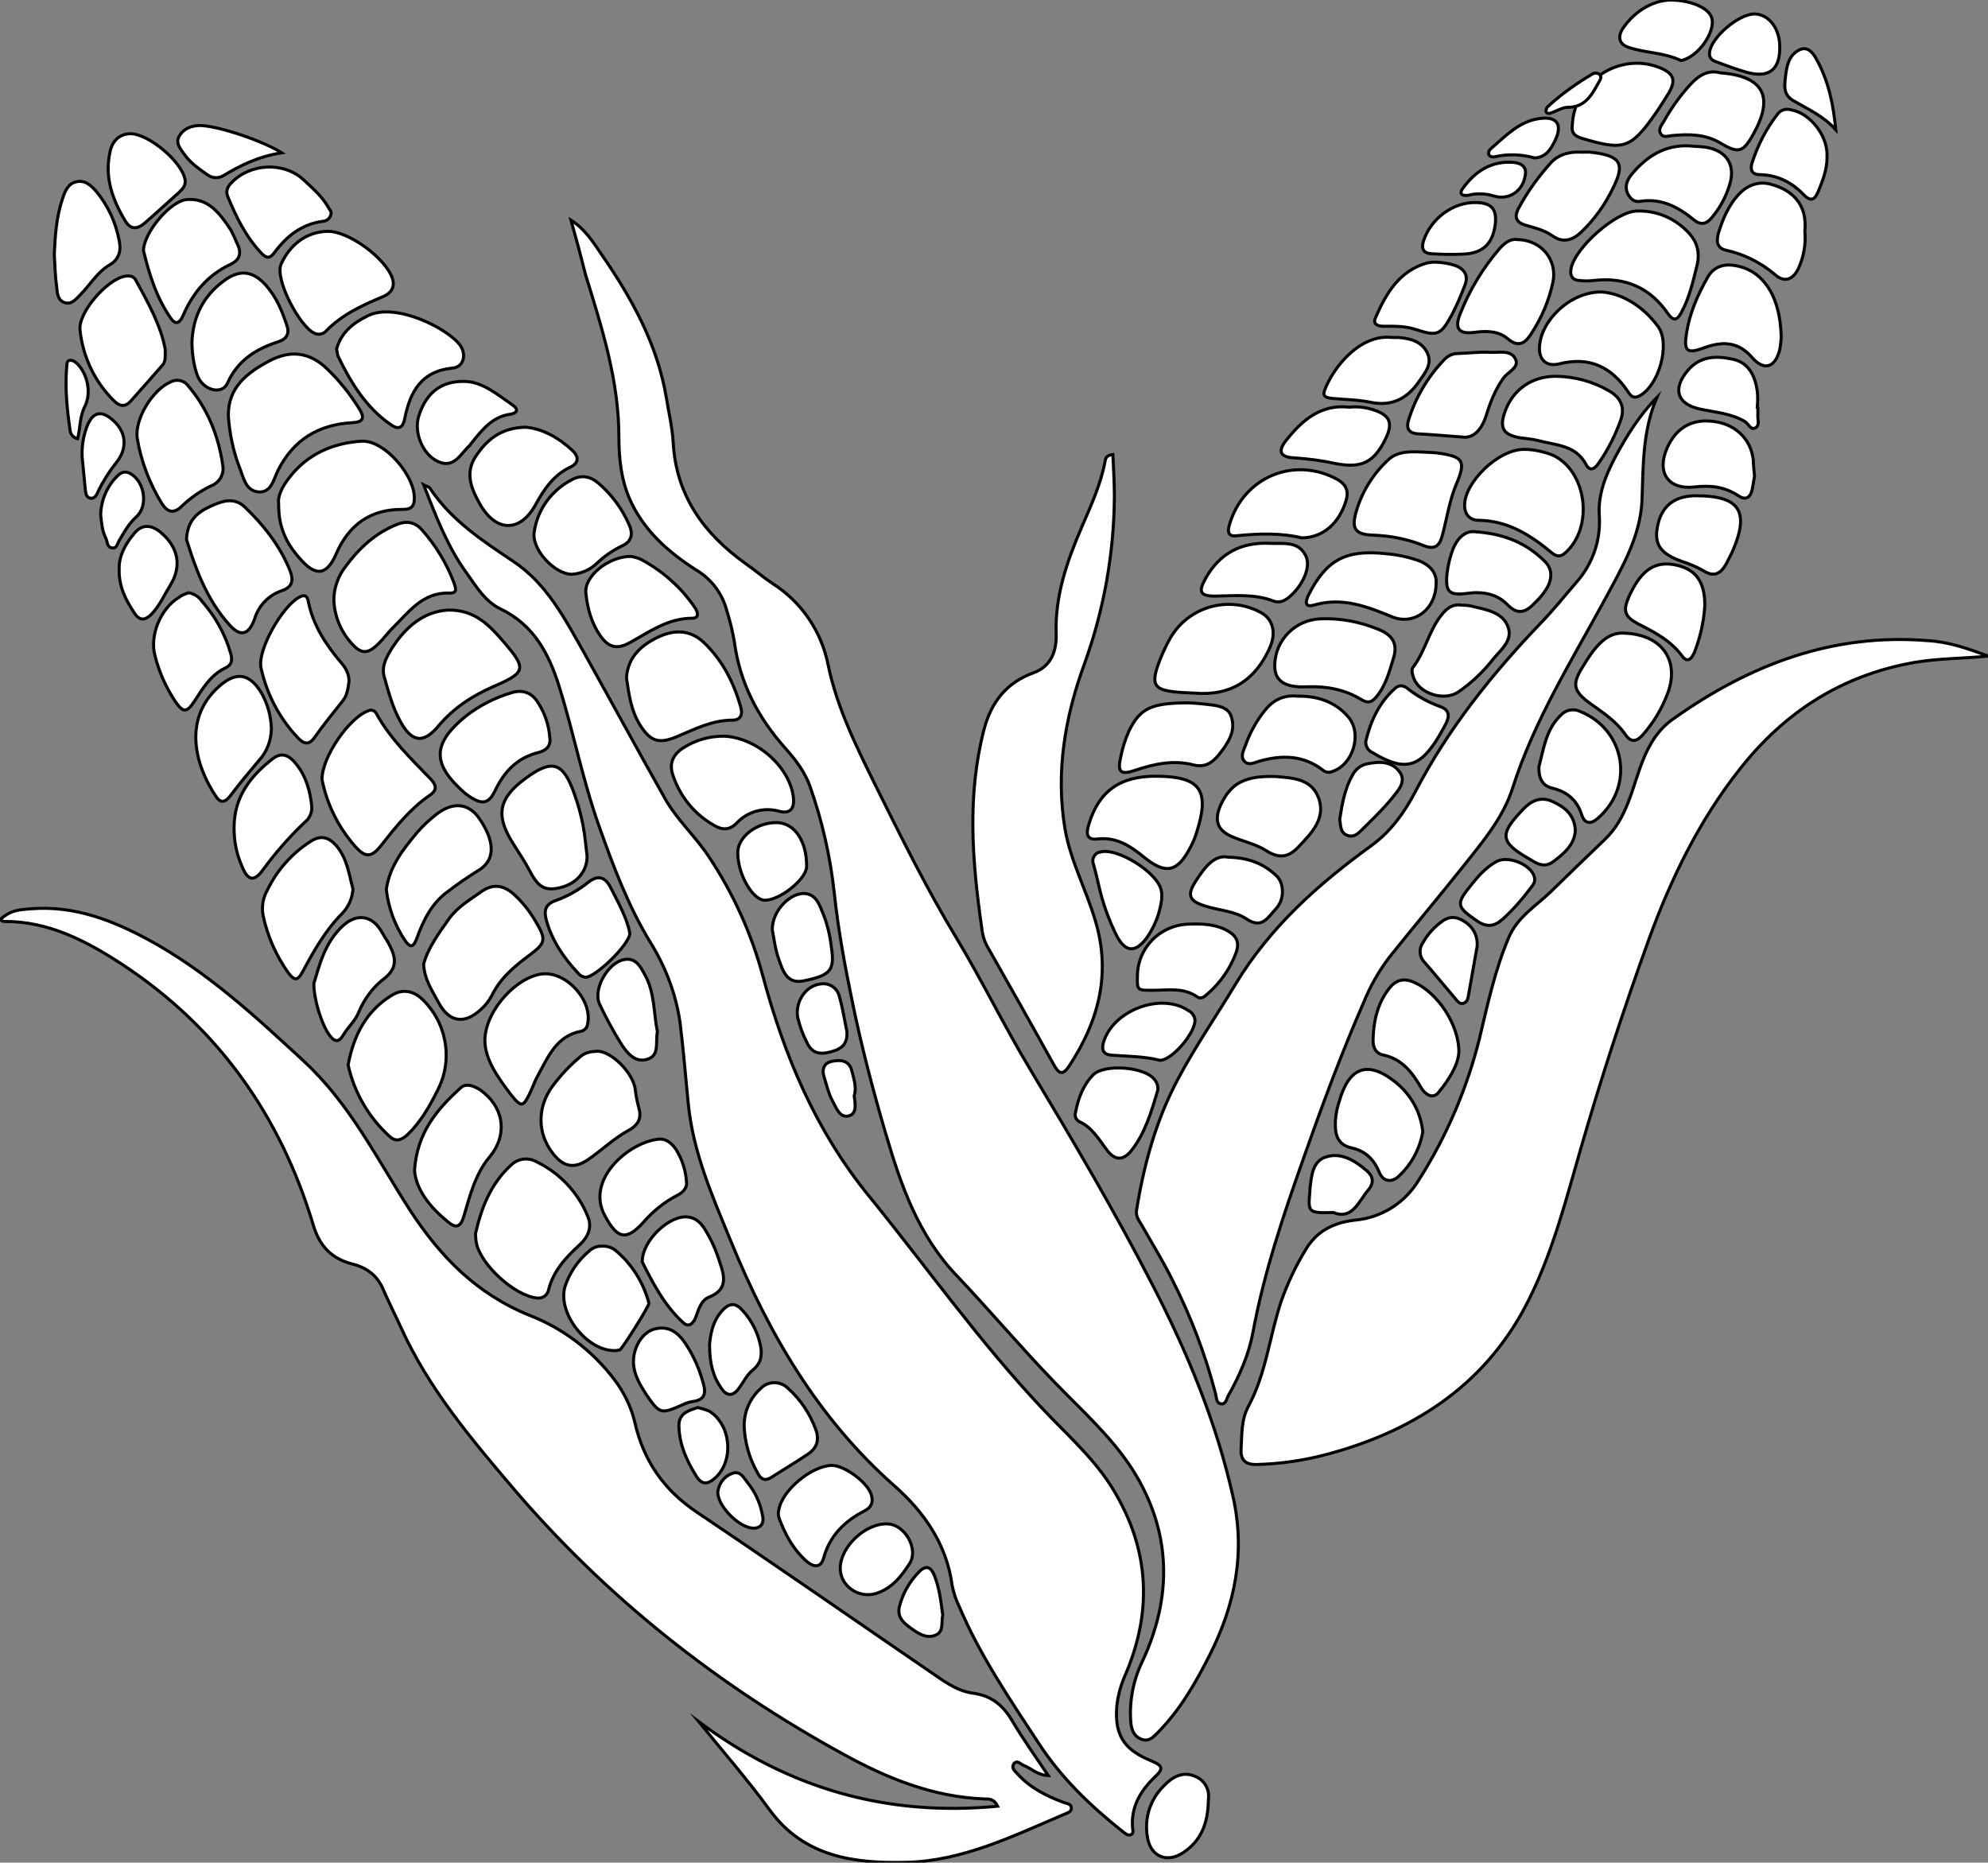 <?xml version="1.0" encoding="utf-8"?>
<!-- Generator: Adobe Illustrator 24.1.0, SVG Export Plug-In . SVG Version: 6.00 Build 0)  -->
<svg version="1.1" id="图层_1" xmlns="http://www.w3.org/2000/svg" xmlns:xlink="http://www.w3.org/1999/xlink" x="0px" y="0px"
	 viewBox="0 0 655.6 614.3" style="enable-background:new 0 0 655.6 614.3;" xml:space="preserve">
<rect x="0" y="0" width="655.6" height="614.3" fill="#808080" stroke="none"/>
<style type="text/css">
	.st0{fill:#FFFFFF;stroke:#000000;stroke-miterlimit:10;}
</style>
<g>
	<path id="XA8FF00M1Gra6OT22_2_" class="st0" d="M139.7,159.9c1.2,0.6,1.8,0.7,2,1c7,10.6,17.2,17.3,27.5,24.2
		c11.2,7.4,17.2,19.2,23.6,30.5c8.8,15.8,17.5,31.8,26.4,47.6c3.9,7,10,12.5,14.4,19.1c8.1,12.1,14.2,25.5,18,39.7
		c7.1,26.3,17.4,50.9,35,72.5c19,23.4,36.4,48,57.1,70c7.7,8.2,16.3,15.7,22.5,25.3c12.6,19.8,14.2,40.4,5.2,61.9
		c-1.6,3.5-2.7,7.2-3.1,11c-0.9,10.7,3.5,14.8,11.5,18.1c3.9,1.6,3.8,2.7,1,5.3c-4.7,4.5-7.9,9.9-7.3,16.8c0.1,0.8,0.4,1.8-0.6,2.2
		s-1.8-0.4-2.6-1c-10.6-8.4-20.3-17.7-27.8-29.2c-9.5-14.5-19.3-28.9-26.1-44.9c-1.1-2.2-1.9-4.6-2.4-7.1
		c-1.8-13.7-9.4-24.4-19.2-33c-25.1-22.2-41.3-50.1-53.8-80.6c-6-14.6-12.4-29.1-14-45.1c-0.9-8.9-1.6-17.9-2.7-26.7
		c-1.3-9.4-4.7-18.4-9.7-26.5c-7.4-12.1-12.4-25.4-17.1-38.7c-5.3-14.9-8.3-30.5-13-45.6c-3.4-11-8.4-20.6-19.5-25.9
		c-4.9-2.4-7.8-7.1-10.9-11.5C147.7,180.6,143.9,170.6,139.7,159.9z"/>
	<path id="XA8FF00M1Gra6OT22_1_" class="st0" d="M188.3,72.6c4.7,3,7.4,7.4,10.2,11.5c10,14.5,18.4,29.7,21.3,47.4
		c0.8,4.8,1.9,9.5,2.2,14.3c0.9,17.6,10.1,30.2,23.9,40.1c3,2.1,5.8,4.5,8.8,6.5c9.6,6.1,16.2,15.8,18.4,26.9
		c3,14.4,9.5,27.3,15.9,40.3c8.3,16.7,16.6,33.5,26.2,49.4c8.7,14.4,16,29.5,24.6,43.8c14.1,23.5,28,47,40.5,71.4
		c11.4,22.1,20.8,44.9,26.3,69.3c4.2,18.6,0.7,35.7-7.6,52.2c-4.6,9.1-9.6,17.9-16.8,25.3c-1.5,1.5-3,3.5-5.5,2.7
		c-2.8-0.9-3.6-3.3-3.8-5.9c-0.5-6.8,0.8-13.6,3.8-19.8c10.1-21.6,9.6-43.1-3.2-63.3c-7-10.9-16.9-19.7-25.9-29
		c-11-11.4-21.2-23.5-32.1-35c-12.7-13.3-18.4-29.8-23.4-46.8c-4.2-14.3-8-28.8-11-43.4c-2.5-12-4.7-24-6-36.2
		c-1.3-11.9-4-23.7-8-35c-1.7-4.8-4.8-8.8-8.1-12.5c-9-10.1-15-21.5-16.8-35c-0.6-3.6-1.5-7.2-2.6-10.7c-1.5-5.5-5.1-10.2-10-13.1
		c-9.2-5.9-17.3-13-21.9-23.3c-2.9-6.6-3.6-13.7-3.6-20.5c0-18.7-5.6-36.1-11-53.6C191.6,84.6,190,78.6,188.3,72.6z"/>
	<path id="XA8FF00M1Gra6OT22" class="st0" d="M230.4,567.8c29.4,22,61.8,31.4,98.6,27.9c-1.2-2.5-2.9-2.4-4.3-2.4
		c-16.8-0.6-31.9-6.7-46.3-14.6c-41.9-22.9-78.8-52.1-109.8-88.6c-13.7-16.1-27.3-32.4-36.2-51.9c-2-4.4-4.2-8.7-6.1-13.1
		c-1.9-4.4-5.3-7-10-8.2c-6.8-1.7-10.9-5.8-13-12.9c-10.8-36-31.4-65.2-63.1-86c-11.8-7.7-24.2-14.2-38.9-14.1
		c-0.4,0-0.9-0.4-1.3-0.6c3.4-2.9,5.1-3.2,10.6-3.6c13.9-1,26.2,3.7,38.1,10.1c19.4,10.5,35.3,25.2,51.4,40.1
		c15.2,14,24.1,32.1,34.9,48.9c10.1,15.6,22.1,27.9,39.6,35c11.1,4.3,20.8,11.7,28,21.2c3.2,4.2,5.6,9.1,6.8,14.3
		c2.9,12.6,9.6,22.2,20.5,29.5c26.5,17.8,52.8,36.1,79.1,54.1c3.6,2.5,7.4,4.9,11.7,5.5c6.3,0.8,10.1,4,13.2,9.3
		c3.5,5.9,7.5,11.5,11.8,17.9c-3.7-0.2-5.6-2.4-8-3.3c-1.1-0.4-2.3-2.1-3.4-0.5c-0.9,1.4,0.5,2.4,1.4,3.4c4.1,4.5,9.5,7.2,15.2,9.3
		c1.1,0.4,2.5,0.4,2.4,2c-0.1,1.1-1.2,1.4-2.2,1.8c-16.9,7.2-33.7,15.5-52.2,15.9c-16.9,0.4-33.7-1.6-45.1-17.3
		C246.5,586.9,238.3,577.5,230.4,567.8z"/>
	<path id="XB6D21FM2Gra4OT29_2_" class="st0" d="M655.6,216.4c-8.2,0.8-16.3,0.7-24.4,2.1c-23.8,4.2-42.6,16.3-57.4,35.1
		c-13.4,16.9-22.7,36.1-30,56.1c-8.2,22.7-15.7,45.6-22.4,68.8c-4.8,16.6-9.1,33.5-16.7,49.1c-13.5,27.9-36.9,43.8-66.2,51.8
		c-7.9,2.2-16,3.4-24.1,3.6c-4.1,0.1-5.4-1.9-5.1-5.5c0.3-4.7,0-9.3,2.5-13.9c5.8-10.8,6.9-23.2,10.8-34.7
		c2.1-5.8,4.7-11.4,7.9-16.6c3.7-6.4,9.4-9.1,16.4-9.9c8.8-0.8,16.6-5.8,21.1-13.4c9.1-14.3,15.8-30.1,19.9-46.5
		c2.7-11.3,5.1-22.6,9.7-33.4c2.9-6.7,8.8-10.2,13.7-14.9c6-5.8,11.9-11.6,18-17.4c7.4-7.1,8.9-16.9,12.4-25.8
		c2.2-5.6,5.2-10.5,10.1-13.9c25.2-17.9,52.6-28.4,84.1-25.8C642.6,211.7,649.1,213.9,655.6,216.4z"/>
	<path id="XB6D21FM2Gra4OT29_1_" class="st0" d="M546.4,131.1c-4.7,10.9-4.5,22.3-4.9,33.8c-0.5,12.1-6.7,22.5-12.3,32.9
		c-11,20.3-23.3,39.9-30.4,62.2c-3.2,10-10.3,18.2-16.8,26.4c-7.9,9.9-16,19.5-23.9,29.4c-3.4,4.5-6.2,9.4-8.3,14.6
		c-7.5,17.1-13.9,34.5-20.1,52.1c-6.6,18.7-12.9,37.4-16.5,56.9c-1.4,7.4-4.4,14.3-8.1,20.8c-0.6,1.1-0.8,3-2.4,2.8s-1.5-2-1.8-3.2
		c-3.4-13.1-8.2-25.7-14.3-37.7c-3-6.1-6.6-11.9-10-17.9c-0.9-1.6-2.1-2.9-1.8-5c2.4-15,6.4-29.6,13.5-43
		c5.8-11,12.9-21.2,19.2-31.7c11.4-18.8,27.1-32.8,44.6-45.5c6.4-4.6,11-10.9,14.7-18c10.8-20.7,25.2-38.7,41.3-55.5
		c4.2-4.3,7.9-9,11.8-13.5c5.4-6.1,8.1-14,7.5-22.1c-0.4-6.9,2.1-13.1,5.2-19C536.4,143.8,540.6,137,546.4,131.1z"/>
	<path id="XB6D21FM2Gra4OT29" class="st0" d="M367,149.9c0.2,4.6,0.5,9.1,0.5,13.7c-0.1,19-3.5,37.8-10,55.7
		c-6.3,17.3-9.4,35.4-6.3,54c1.8,10.6,7,20.1,10,30.3c5.3,17.5,1.1,33.3-8.7,48.1c-2.1,3.1-3.3,2.4-4.9-0.4
		c-7.3-13.2-14.7-26.3-22.2-39.5c-1-1.9-1.5-4.1-1.7-6.2c-3.1-21.7-4.8-43.4,0.8-65c2.4-9,7.3-15.4,16.3-18.7
		c6-2.1,7.7-7.5,7.5-12.9c-0.4-12.6,3.6-23.9,8.4-35.1c3.1-7.2,6.4-14.3,7.8-22.1C364.7,150.9,365,150.2,367,149.9z"/>
	<path id="XFFCC00M2Color2_54_" class="st0" d="M147.9,201.2c8.9-0.1,13.7,5.3,18.2,10.5c7.7,8.9,7.3,10.1-3.3,14.7
		c-6.9,3-13.1,7-18.1,12.9c-5.1,6.2-9,5.5-12.8-1.6c-2.5-4.6-3.8-9.6-5.2-14.5c-1-3.6,0.9-6.8,2.8-9.8
		C134.1,206.4,140.1,201.6,147.9,201.2z"/>
	<path id="XFFCC00M2Color2_53_" class="st0" d="M91.9,166.3c-0.4-2.7,1.2-5.9,3.6-8.9c6-7.7,14.3-11.3,23.8-11.9
		c7.6-0.4,18.1,11.9,17.3,19.6c-0.2,2.4-1.6,2.9-3.8,2.9c-10.7-0.1-17.8,5.1-22,14.8c-3.1,7.1-6.8,7.4-12,1.3
		C94.6,179.4,91.8,174,91.9,166.3z"/>
	<path id="XFFCC00M2Color2_52_" class="st0" d="M156.8,406.9c1.9-8.3,4.9-16.4,11.7-22.6c2.2-2.2,5.6-2.7,8.3-1.2
		c7.7,3.7,13.8,10.1,17,18c1.6,3.7,0.1,6.9-2.6,9.4c-4.6,4.2-8.7,8.6-10.3,14.9c-0.3,1.7-1.9,2.9-3.7,2.7
		c-7.3-0.6-18.7-10.9-20.1-18.2C156.9,409,156.9,408.2,156.8,406.9z"/>
	<path id="XFFCC00M2Color2_51_" class="st0" d="M75.3,137.1c-0.1-9.3,6.1-14.1,13.4-18c6.9-3.7,13.3-3.1,19.1,2.5
		c4.1,3.9,7.6,8.3,10.6,13.1c1.7,2.7,1.9,4.5-2.2,4.7c-11.1,0.6-19.5,5.6-24.6,15.9c-1.4,2.9-2.2,7.5-6.7,6.9c-4-0.6-4.6-4.8-5.9-8
		C76.9,148.8,75.7,143,75.3,137.1z"/>
	<path id="XFFCC00M2Color2_50_" class="st0" d="M114.8,351.2c1.9-10,6.1-17.9,14.5-23c3.4-2.1,7-1.5,10,1.4c8.1,7.8,10.2,20,5,30
		c-2.7,5.4-5.6,10.5-10,14.7c-1.9,1.7-3.7,2.4-5.7,0.6C121.6,368.6,116.8,360.3,114.8,351.2z"/>
	<path id="XFFCC00M2Color2_49_" class="st0" d="M139.7,318c1.4-5.3,5-10.2,8.4-15c2.7-3.8,6.8-6.2,10.6-8.9s7.2-2.2,10.5,0.6
		c3,2.7,5.5,5.8,7.5,9.3c3.5,5.9,3.3,7-2.2,11.1c-5,3.7-9.6,7.6-12.4,13.4c-0.9,1.6-2,3.1-3.4,4.3c-5.5,5.2-10.6,4.4-14.1-2.2
		C142.6,326.8,140,323.2,139.7,318z"/>
	<path id="XFFCC00M2Color2_48_" class="st0" d="M106.2,257.1c-0.1-7.4,9-20.4,15.1-22.6c1-0.6,2.3-0.2,2.8,0.8
		c0,0.1,0.1,0.1,0.1,0.2c4.5,8.1,11.1,14.5,17.5,21.1c1.9,1.9,2.9,3.8,0,5.7c-6.4,4.4-11.2,10.4-15.9,16.4c-3.3,4.2-5.3,4.3-8.8,0.3
		C111.5,272.7,107.8,265.2,106.2,257.1z"/>
	<path id="XFFCC00M2Color2_47_" class="st0" d="M110.1,197.9c0-4,1.4-7.9,3.9-11.1c4.5-6.1,9.9-11.1,17.1-13.9
		c3.3-1.3,6-0.5,8.1,1.9c4.5,5.1,8.1,11,10.5,17.4c0.6,1.7,1.3,3.5-1.5,3.4c-8.9-0.3-13.4,6.3-18.8,11.6c-1.5,1.5-2.8,3.3-4.3,4.8
		c-3.8,3.9-6,3.9-9.5-0.2C112.3,208,110.3,203.1,110.1,197.9z"/>
	<path id="XFFCC00M2Color2_46_" class="st0" d="M206.6,223.6c0.4-6.9,4.9-10.9,10.7-13.6c5.2-2.4,10.4-2.3,14.8,1.9
		c6.2,5.9,9.9,13.2,12.2,21.4c0.7,2.4-0.1,4.2-2.7,4.2c-6.8,0-12.5,3-18.5,5.5s-8.7,1.4-12.1-4C208.1,234.3,207.4,229,206.6,223.6z"
		/>
	<path id="XFFCC00M2Color2_45_" class="st0" d="M61.5,177.9c0.3-6.5,3.9-9.1,8.1-11c3.6-1.6,7.5-3.1,11.1,0.3
		c6.3,6,11.6,12.8,14.9,20.9c1.2,3,1.1,5.4-2.6,6.7c-4.3,1.4-7.7,4.9-9,9.2c-1.9,5.5-4.8,6.2-8.5,1.9
		C68.1,197.6,64.4,187.3,61.5,177.9z"/>
	<path id="XFFCC00M2Color2_44_" class="st0" d="M111,115.1c1.5-5.4,5.4-8.6,10.4-11c9.2-4.5,26.7,4.4,30.5,10c2,3.1,0.9,7-2.7,7.3
		c-10.2,1-13.9,7.7-15.7,16.5c-0.4,2.1-1.3,4.4-4.4,2.3c-8.4-5.7-13.4-14-17.7-22.9C111.3,116.6,111.1,115.8,111,115.1z"/>
	<path id="XB6D21FM2Gra4OT28_53_" class="st0" d="M502.6,148.2c3.1,0,6.2,0.7,9.2,1.8c11.6,5.1,14,24.1,4.2,32.5
		c-1.7,1.4-2.9,0.9-4.4-0.3c-7-5.8-14.4-10.5-24-10.6c-2.8,0-4.6-1.9-4.6-4.9C482.9,159.2,494,148.2,502.6,148.2z"/>
	<path id="XB6D21FM2Gra4OT28_52_" class="st0" d="M528.3,96.3c6.5,0.5,13.4,4.5,18.5,11.4c4.2,5.8,0.2,19.6-6.2,22.9
		c-1.9,1-2.9-0.1-3.7-1.4c-5.5-8.2-12.7-11.7-22.7-9.2c-3.2,0.8-6.1-0.3-6.5-4.3C507.1,106.9,517.2,96.1,528.3,96.3z"/>
	<path id="XB6D21FM2Gra4OT28_51_" class="st0" d="M539.9,69.6c5.9-0.2,11.6,2,15.9,6.1c3.4,3.1,5.1,6.8,3.8,12s-2.5,10.6-5.2,15.5
		c-1.3,2.4-2.5,2.8-4.3,0.3c-5.9-8.6-14.1-12.2-24.4-11c-1.7,0.2-3.3,0.2-5,0c-2.3-0.2-3-1.7-2.6-3.9
		C519.4,81.6,533.1,69.6,539.9,69.6z"/>
	<path id="XFFCC00M2Color2_43_" class="st0" d="M239,242.8c11.4,0.7,22,11,22.7,20.8c0.2,3-1.2,4.9-4.6,4c-5.1-1.5-10.6,0-14.2,3.9
		c-2.4,2.4-4.8,2.3-7.6,0.6c-6.3-3.6-11-9.4-13.3-16.2c-1.4-3.8-0.3-6.8,3.1-9.1C229.2,244.1,234.1,242.7,239,242.8z"/>
	<path id="XFFCC00M2Color2_42_" class="st0" d="M159.9,343c0.2-9.8,10.5-20.9,19-21.8c7.9-0.8,16.5,8.7,14.9,16.4
		c-0.1,1.2-0.9,2.2-2.1,2.5c-8.2,1.5-10.9,8.4-14.3,14.6c-1,1.7-1.6,3.6-2.5,5.5c-2.4,5-2.9,5.2-6.5,0.7
		C164.1,355.2,159.9,349.4,159.9,343z"/>
	<path id="XFFCC00M2Color2_41_" class="st0" d="M116.4,293.2c-0.2,3-1.4,5.8-3.5,8c-5.6,5.6-9.4,12.4-13.1,19.3
		c-1.8,3.3-2.9,2.8-4.9,0.1c-3.9-5.6-6.7-11.9-8.1-18.5c-0.6-3-0.1-6,1.4-8.6c3.2-6.6,8.2-12.2,14.4-16.1c3.3-2.1,5.9-1.2,8.3,1.5
		C114.5,283.1,115.1,288.4,116.4,293.2z"/>
	<path id="XFFCC00M2Color2_40_" class="st0" d="M127.4,293.4c1-7.6,5.6-13.4,10.3-19c1.7-2,3.7-3.8,5.8-5.5
		c5.5-4.5,10.9-4.3,14.6,1.1c4.6,6.7,6,13.5-0.7,17.3c-3.2,2-6.4,4.2-9.4,6.5c-5.6,3.9-8.4,9.7-10.6,15.8c-1.2,3.2-2.3,2.8-3.9,0.5
		C130.2,305.1,128.1,299.4,127.4,293.4z"/>
	<path id="XFFCC00M2Color2_39_" class="st0" d="M197,346.7c4.6,0,11.8,7.1,12.5,12.6c0.2,2,0.6,3.9,1.1,5.8c1,3.3,0.3,5.7-3.3,7.7
		c-4.8,2.6-8.8,6.5-13.3,9.6s-8.1,2.6-11.6-1.9c-5.3-6.7-5.3-15.4-0.1-22.4c2.7-3.6,5.7-6.8,9.1-9.6C193.1,347,195,346.8,197,346.7z
		"/>
	<path id="XFFCC00M2Color2_38_" class="st0" d="M115.1,224.7c-0.3,2.3-0.6,4.6-2.1,6.5c-3.1,3.9-6.3,7.8-9.1,11.8
		c-1.9,2.8-3.6,2.5-5.6,0.4c-6.1-6.4-10.3-14.4-12.2-23c-1.4-6,7.3-21,12.9-23.6c1.9-0.9,2.4,0.2,2.7,1.7c1.6,7.9,5.9,14.3,11,20.3
		C114.2,220.5,115.1,222.5,115.1,224.7z"/>
	<path id="XB6D21FM2Gra4OT28_50_" class="st0" d="M394,228.6c-1.3-0.1-2.7-0.1-4-0.2c-9.7-0.6-10.9-2.2-7.3-11.2
		c0.9-2.3,2-4.5,3.2-6.7c6-10.4,19.1-14.2,29.7-8.6c4.1,2.1,5.4,6.6,3.2,11.6C414.1,224.2,406,229.6,394,228.6z"/>
	<path id="XFFCC00M2Color2_37_" class="st0" d="M136.7,386.1c0.8-12.7,7.6-20.4,15.3-27.4c2-1.8,5.4-0.2,7.7,1.8
		c6.8,5.7,7.4,14.3,1.8,21c-4.7,5.6-6.5,12.7-8.5,19.5c-1.1,3.9-2.7,4.2-5.5,1.8C141.8,398.1,137.3,392.5,136.7,386.1z"/>
	<path id="XFFCC00M2Color2_36_" class="st0" d="M73.5,153.7c0.4,2.8-1.2,5.5-3.8,6.5c-3.6,1.7-6.9,4-9.8,6.8
		c-2.5,2.4-4.6,2.1-6.5-0.9c-4-6.5-6.8-13.7-8.1-21.3c-1.1-6.3,4.9-16.2,10.9-18.8c2-1.1,4.5-0.6,5.8,1.2
		C68.5,134.8,72.1,143.8,73.5,153.7z"/>
	<path id="XFFCC00M2Color2_35_" class="st0" d="M108.1,76.3c6.9-0.1,19.1,8.9,21.3,15.5c1,3.1-0.7,5-3,6c-7,2.9-13.7,6-19,11.5
		c-1,1-2.5,1.2-3.7,0.6c-4.7-2-13.2-17.7-11-22.8C95.5,80.9,100.9,76.4,108.1,76.3z"/>
	<path id="XB6D21FM2Gra4OT28_49_" class="st0" d="M381.4,256c14.5,0.1,17.7,4.6,13.2,18.6c-0.5,1.6-1.1,3.1-1.9,4.6
		c-4.4,8.6-8.3,9.4-15.8,3.2c-4.3-3.5-8.9-6.4-14.9-5.7c-4.1,0.5-3.7-2.3-2.9-4.9C362.4,260.9,369.4,255.9,381.4,256z"/>
	<path id="XB6D21FM2Gra4OT28_48_" class="st0" d="M420.4,219c0.3-8.1,6.9-14.6,15-14.9c6.7-0.3,13.3,1,19.5,3.6
		c4.2,1.8,6.2,4.5,4.6,9.5c-1.4,4.5-2.5,8.9-5.6,12.6c-1.5,1.8-2.7,2.3-5,0.9c-5.4-3.3-11.3-4.4-17.7-4.2
		C423.4,226.9,420.1,224.4,420.4,219z"/>
	<path id="XFFCC00M2Color2_34_" class="st0" d="M54.5,115.3c0,2.6,0.1,4-0.9,5.1c-3.5,4-7,8-10.5,11.9c-1.8,2-3.6,1.8-5.5-0.1
		c-6.3-6.2-10.3-14.5-11.2-23.3c-0.7-5.9,9-16.8,14.8-17.8c1.5-0.2,2.8-0.1,3.5,1.2C49,100,53.2,107.8,54.5,115.3z"/>
	<path id="XFFCC00M2Color2_33_" class="st0" d="M193.6,282.3c0.1,5-3.4,9.1-8.7,10.4c-5.1,1.3-7.4-0.1-10.1-5.3
		c-1.6-3.1-3.6-6-5.4-8.9c-6.1-9.5-5.1-15.1,3.8-21.7s12.5-5.5,16.2,5c1.2,3.3,2.1,6.6,2.8,10C192.9,275.4,193.2,279.1,193.6,282.3z
		"/>
	<path id="XFFCC00M2Color2_32_" class="st0" d="M181.3,243.2c0.5,3-1.4,4.4-3.8,5c-6.8,1.7-11.1,6.1-14.1,12.3
		c-2.2,4.7-4.4,5-8.7,2.1c-0.6-0.4-1.1-0.8-1.6-1.2c-10.7-9.5-10.6-16.1,0.5-25.2c4.5-3.5,9.6-6.1,15-7.7c3.3-1.1,6.4-0.3,8.4,2.6
		C179.5,234.7,181,238.9,181.3,243.2z"/>
	<path id="XB6D21FM2Gra4OT28_47_" class="st0" d="M469.1,149.1c1.7,0.1,3.3,0.1,5,0.3c8.5,1.2,9.4,2.6,6.2,10.2
		c-2.3,5.4-3.1,11.2-4.6,16.8c-0.9,3.5-2.4,5.1-6.3,3.5c-5.2-2.1-10.8-3.2-16.5-3.4c-5.9-0.2-7.3-2-5.7-7.6
		c1.9-6.7,5.7-12.8,10.9-17.5C461.1,148.8,465.2,148.9,469.1,149.1z"/>
	<path id="XB6D21FM2Gra4OT28_46_" class="st0" d="M513.1,124.1c6.2,0.1,12.2,1.7,17.5,4.8c3.7,2.1,5.4,5.2,3.9,9.6
		c-1.8,5-4.2,9.8-7.2,14.1c-1,1.6-2.8,3.3-4.2,0.7c-3.4-6.6-10-6.4-15.8-8c-1.9-0.5-3.9-0.6-5.9-0.9c-5.7-1-7-3.2-5.1-8.6
		C498.9,128.5,505.1,124.1,513.1,124.1z"/>
	<path id="XFFCC00M2Color2_31_" class="st0" d="M47.3,82.6c0.2-6,8.9-16.4,14.4-16.8c7.2-0.5,10.9,4.8,14.4,10
		c0.8,1.5,1.5,3,2.1,4.5c1.5,3,1.1,5.3-2.2,6.9c-7.5,3.5-12.4,9.4-15.6,16.8c-0.8,1.9-2.1,3.6-3.9,1.2
		C51.6,98.3,49.2,90.4,47.3,82.6z"/>
	<path id="XFFCC00M2Color2_30_" class="st0" d="M63.3,112.9c0.3-8.5,3.8-15.4,10.7-20.4c5.2-3.8,9.5-3.1,13.7,1.6
		c3.4,3.8,5.3,8.4,6.9,13.2c1,2.8-0.2,4.6-2.8,5.4c-7.4,2.4-13.4,6.1-16.8,13.7c-1.6,3.6-7,2.6-9.3-1.3
		C64.3,122.7,63.3,117.3,63.3,112.9z"/>
	<path id="XB6D21FM2Gra4OT28_45_" class="st0" d="M534.6,208.8c13.3,0,19.3,8.8,15.5,19.5c-1.9,5.2-4.7,9.9-8.3,14
		c-2,2.3-3.9,2.8-5.9-0.2c-3-4.3-7.3-7.1-11.5-10.1c-5.5-4-6.1-6.3-2.5-12C525.2,214.5,529,209,534.6,208.8z"/>
	<path id="XFFCC00M2Color2_29_" class="st0" d="M173.4,140.9c5.5,0.5,10.8,3.4,15.4,7.7c2.1,2,2.2,4.1-0.8,5.5
		c-5.4,2.6-8.5,7.1-11.3,12.2c-5.1,9.4-13.1,9.3-18.4,0c-2.8-4.9-5-10.1-1.6-15.5C160.4,145.1,165.2,141,173.4,140.9z"/>
	<path id="XB6D21FM2Gra4OT28_44_" class="st0" d="M587.4,110.6c0,1.6-0.2,3.2-0.5,4.8c-1.5,5.9-5.2,7-9.1,2.5
		c-4.6-5.3-9.8-5.4-15.8-3.2c-5.7,2.1-6.8,1.2-5.8-4.9c1-6.5,3.6-12.4,6.8-18.1c2-3.7,5.3-4.8,9.3-4.1c7.9,1.3,13.3,8,14.7,18.4
		C587.2,107.4,587.3,108.9,587.4,110.6z"/>
	<path id="XB6D21FM2Gra4OT28_43_" class="st0" d="M500.3,79c8.1,0.1,13.4,6.8,11.8,14.2c-1.3,5.9-3.6,11.4-6.9,16.5
		c-1.9,3.1-4.1,5.3-8,2c-3.1-2.6-7-2.6-10.9-2.1c-5.2,0.7-6.7-1.2-4.8-6c3.1-7.9,7.5-15.2,13.1-21.7C496.2,80.2,498,78.7,500.3,79z"
		/>
	<path id="XB6D21FM2Gra4OT28_42_" class="st0" d="M469.2,373.3c-1,5.7-3.8,10.8-8,14.7c-2.2,2-5.1,1.9-6.4-1.5
		c-1.7-4.1-4.5-6.9-9-7.9c-5.2-1.1-5.6-5.1-5.4-9.2c0.2-2.2,0.6-4.3,1.3-6.3c3.2-11.2,9.4-13.5,18.5-6.2
		C465.3,361,468.6,366.9,469.2,373.3z"/>
	<path id="XFFCC00M2Color2_28_" class="st0" d="M188.6,189.4c-5.7,0-13.5-8.3-12.4-14.1c1.1-7.4,5.8-13.7,12.4-17.1
		c3.2-1.7,6.1-1.1,8.8,1.2c4.3,3.7,7.7,8.3,10,13.5c1.5,3.2,1,5.8-2.6,7.3c-3,1.5-5.7,3.4-8.1,5.7
		C194.5,188,191.6,189.2,188.6,189.4z"/>
	<path id="XFFCC00M2Color2_27_" class="st0" d="M89.5,240.4c-0.1,3.9-1.5,7.6-4.1,10.4c-3.2,3.8-6.4,7.6-9.4,11.6
		c-1.6,2.1-3.1,2.7-4.7,0.4c-6.9-10.2-11.1-25.5,0.7-36.2c5.7-5.2,10.2-4.7,14.2,1.9C88.3,232.2,89.4,236.3,89.5,240.4z"/>
	<path id="XB6D21FM2Gra4OT28_41_" class="st0" d="M481.1,347.1c-0.3,4.3-3.3,9-6.7,13.2c-2,2.4-4.5,0.5-5.7-1.5
		c-3-5.2-6.4-9.6-12.7-10.9c-2.1-0.4-3.2-2.3-3.2-4.6c0.1-6.1,1.3-11.9,5-16.9c2.2-3,4.8-4.1,8.6-2.4
		C473.9,327.3,481.2,337.8,481.1,347.1z"/>
	<path id="XFFCC00M2Color2_26_" class="st0" d="M208,183.5c1.2,0.2,2.3,0.5,3.4,1c7.1,3.8,13.2,9.2,17.7,15.8
		c1.1,1.6,1.6,3.6-0.9,3.6c-8,0-14.2,4.6-20.6,8.1c-4.2,2.3-6.9,1.4-9.4-2c-3.1-4.3-4.5-9.3-5-14.5C192.7,190,200.7,183.5,208,183.5
		z"/>
	<path id="XB6D21FM2Gra4OT28_40_" class="st0" d="M507.5,252.9c1.6-6,2.3-12.3,7.2-17c1.6-1.8,4.2-2.3,6.3-1.3
		c15,6,18.2,24.7,5.9,35.3c-2.5,2.2-4.4,1.6-5.3-1.2c-1.6-5-4.9-7.6-9.8-8.8C508.4,259.1,507.4,256.3,507.5,252.9z"/>
	<path id="XFFCC00M2Color2_25_" class="st0" d="M198.6,411c1.6-0.1,3.1,0.4,4.4,1.4c5.4,4.5,9.2,10.6,11,17.4
		c0.2,0.8-8.9,15.2-9.6,15.4c-0.3,0.1-0.7,0.1-1,0.2c-9.4,0.8-19.9-12.3-17-21.3c1.5-4.4,4.2-8.4,7.8-11.4
		C195.4,411.5,197,410.9,198.6,411z"/>
	<path id="XB6D21FM2Gra4OT28_39_" class="st0" d="M420.7,256.1c5.3,0.5,12,0.5,14.3,7.5c2.1,6.5-2.5,11.2-6.7,15.6
		c-3.3,3.6-6.5,4.1-10.8,1.3c-3.5-2.2-7.7-3-11.5-4.7c-4.6-2.1-5.6-5.3-3.5-10.2C405.9,258.3,410.4,255.8,420.7,256.1z"/>
	<path id="XB6D21FM2Gra4OT28_38_" class="st0" d="M427.9,229.6c6.2-0.1,12.2,1.6,16.7,6.8c4.8,5.5,1.6,16-5.4,18.1
		c-1,0.4-2,0.2-2.8-0.4c-6.5-5.1-13.7-5.2-21.3-3c-1.5,0.4-3.3,1.5-4.7,0s-0.4-3.4,0.3-5.2c1.5-4.3,3.7-8.2,6.5-11.7
		C419.8,231,423.2,229.1,427.9,229.6z"/>
	<path id="XFFCC00M2Color2_24_" class="st0" d="M103.5,324.4c1.8-6,3.6-13.5,9.5-19c4.9-4.5,10-3.4,13.1,2.3
		c0.8,1.5,1.8,2.8,2.5,4.3c1.9,3.8,2.5,7.1-1.6,10.5c-3.9,2.9-6.8,6.8-8.7,11.3c-1,2.7-3.4,4.8-5,7.4c-1.7,3-3.1,2.3-4.8,0
		C106.1,337.8,103.5,329.8,103.5,324.4z"/>
	<path id="XB6D21FM2Gra4OT28_37_" class="st0" d="M473.6,192.3c0,8.8-7.4,14.1-14.6,11.1c-8.2-3.4-16.3-6.5-25.5-3.9
		c-3.3,1-3.1-1-1.9-3.4c5.8-11.4,12.1-14.9,25.3-13.5c3.8,0.3,7.6,1.1,11.2,2.4C471.8,186.5,473.8,189.1,473.6,192.3z"/>
	<path id="XB6D21FM2Gra4OT28_36_" class="st0" d="M429.3,177.4c-6.3-1.6-13.9-1.5-21.5-0.7c-2.6,0.3-3.1-1.1-2.4-3.5
		c4.5-15.8,21.3-22.9,35.6-15.1c2.8,1.6,3.9,3.7,2.9,7C441.7,172.4,436.5,177.3,429.3,177.4z"/>
	<path id="XFFCC00M2Color2_23_" class="st0" d="M77.2,272.6c0.1-9.8,5.4-16.7,12.8-22.4c3.5-2.7,6.1-0.3,8,2.2
		c3,3.9,4.3,8.6,4.8,13.5c0.2,2-0.7,4-2.3,5.3c-5.1,4.8-9.7,10.1-13.8,15.7c-2.9,4-5,3.6-6.9-1.2C78,281.7,77.1,277.2,77.2,272.6z"
		/>
	<path id="XB6D21FM2Gra4OT28_35_" class="st0" d="M481.9,144.1c-5.7-0.4-9.9-0.8-14-1c-3.1-0.1-4.3-1.6-3.4-4.5
		c2.3-7.5,6.4-14.4,11.8-20c1.1-1.2,2.7-2,4.4-2c3.5-0.1,7-0.6,10.5-0.4c3,0.2,7.1-1,8.6,2.3c1.3,2.7-2.6,4.2-4,6.2
		c-2.8,3.9-4.4,8.2-5.8,12.7C488.4,142.1,485.6,144.8,481.9,144.1z"/>
	<path id="XB6D21FM2Gra4OT28_34_" class="st0" d="M595.2,76.3c0.4,4.3-0.4,8.6-2.2,12.4c-1.8,3.7-4.7,4.5-7.6,1.9
		c-4.7-4-10.3-6.8-16.3-8.1c-3.2-0.8-3-3.3-2.4-5.6c1.4-4.6,3.3-9.1,6.6-12.7c2.9-3.1,6.6-4.6,10.8-3.4c5,1.4,9.1,4.1,10.7,9.4
		C595.3,72.2,595.4,74.3,595.2,76.3z"/>
	<path id="XB6D21FM2Gra4OT28_33_" class="st0" d="M521.8,50.2c1.4,0,2.1-0.1,2.7,0c10.5,1.1,11.3,4.1,7.4,11.9
		c-2.6,5.4-6.1,10.3-10.5,14.5c-2.9,2.7-6,3.6-9.4,1.2c-2.7-1.9-5.7-2.6-8.8-3.5s-4-2.6-2.4-5.6c3-5.6,6.7-10.7,11-15.4
		C514.8,50.4,518.6,50,521.8,50.2z"/>
	<path id="XFFCC00M2Color2_22_" class="st0" d="M62.2,195.5c1.8,0.3,3.4,1.3,4.4,2.8c4.4,5,7.7,10.9,9.5,17.3
		c0.6,2.1,0.3,3.7-1.6,4.6c-5,2.3-7.6,6.8-10.4,11.1c-2.6,3.9-3.7,3.8-6.4-0.1c-3-4.6-5.3-9.7-6.6-15c-1.8-6.7,1.9-15.5,7.8-19.1
		C59.9,196.3,61,195.9,62.2,195.5z"/>
	<path id="XB6D21FM2Gra4OT28_32_" class="st0" d="M482.2,199.6c1.2,0,2.3,0.1,3.5,0.4c4.5,1.1,9.8,1.9,11.6,6.7
		c1.7,4.5-2.3,7.5-4.9,10.7c-3.3,4.2-7.2,7.9-11.6,10.9c-4.7,3-12.7,0.5-14.6-4.7c-0.4-1-0.8-2.7-0.3-3.4c4.1-5.3,5.3-12.2,9.5-17.4
		C477.2,200.5,479.2,199.1,482.2,199.6z"/>
	<path id="XB6D21FM2Gra4OT28_31_" class="st0" d="M486.7,175.4c9.8,0.7,16.8,3.9,22.7,9.7c2.3,2.3,2.5,4.9,1.3,7.8
		c-1.1,2.2-2.7,4.2-4.5,5.9c-2.8,2.9-5.4,4.4-9.1,0.6c-3.5-3.6-8.2-4.4-13.3-3.7c-6,0.8-7.2-0.6-6.6-6.5c0.3-2.8,1-5.6,2-8.2
		C480.9,176.9,483.7,174.9,486.7,175.4z"/>
	<path id="XB6D21FM2Gra4OT28_30_" class="st0" d="M391.5,231.8c3,0.1,6,0.4,8.9,0.8c2.2,0.4,4.7,1,5.6,3.6c1.5,4.3-0.4,7.8-2.8,11.1
		s-4.9,6.1-9.5,5c-6.8-1.8-13.2-0.3-19.5,1.8c-4.5,1.5-5.7,0.6-4.7-4c0.6-3.1,1.5-6.1,2.8-9C376,233.5,379.8,231.9,391.5,231.8z"/>
	<path id="XB6D21FM2Gra4OT28_29_" class="st0" d="M518.5,41.5c0.5-14.6,15.5-24.5,28.8-19.2c4.7,1.9,5.5,4.1,3,8.4
		c-1.5,2.4-3,4.8-4.6,7.1c-7.9,11.1-10.2,11.9-23.4,8C519.9,45.2,518.1,44.2,518.5,41.5z"/>
	<path id="XFFCC00M2Color2_21_" class="st0" d="M109.2,69.9c0.1,1.6-1.1,3-2.7,3.1c-0.1,0-0.1,0-0.2,0c-6.9,1-11.8,4.9-15.8,10.3
		c-1.5,2.1-2.7,1.9-4.3,0.2c-5.1-5.4-8.3-11.9-11.1-18.7c-0.7-1.7-0.1-3.2,1.2-4.5c6.2-6.5,17.2-7,23.7-1.1c2.8,2.6,5.7,5.1,7.8,8.4
		C108.3,68.4,108.8,69.2,109.2,69.9z"/>
	<path id="XFFCC00M2Color2_20_" class="st0" d="M211.8,416.2c-0.1-7.2,9.3-15.8,15.3-14.8c3.8,0.6,5.3,3.9,6.9,6.7
		c1.4,2.6,2.5,5.4,3.4,8.3c1.6,4.6,2.6,9-3.6,11.4c-2.5,1-3.4,3.9-4.3,6.5c-0.7,1.9-2.2,3.7-4.1,2
		C219,430.5,215.2,422.9,211.8,416.2z"/>
	<path id="XFFCC00M2Color2_19_" class="st0" d="M274.3,483.3c4.2,0,11.7,5.5,13,9.6c0.8,2.5,0.1,4.2-2.2,5.4
		c-6.6,3.4-11.5,8.2-13.5,15.6c-0.9,3.2-3.2,3-5.4,1.2c-4.5-3.9-7.3-9-9.3-14.5c-0.3-1-0.3-2,0-2.9
		C258.1,491.3,267.8,483.4,274.3,483.3z"/>
	<path id="XB6D21FM2Gra4OT28_28_" class="st0" d="M375.1,321.8c0.1-9.2,7.4-16.6,16.6-17c4.6-0.2,9.3-0.1,13.5,2.4
		c2.8,1.7,3.5,3.9,2.5,6.8c-1.9,5.3-5.2,10.1-9.5,13.8c-1,0.9-2.1,1.9-3.5,0.9c-4.5-3.1-9.6-2.1-14.5-2.1
		C375,326.6,375,326.7,375.1,321.8z"/>
	<path id="XB6D21FM2Gra4OT28_27_" class="st0" d="M556.9,48.1c2,0.2,4,0.2,5.9,0.5c6.7,1.2,9.6,5.9,7.6,12.3
		c-1.2,4-3.2,7.7-5.9,10.9c-1.8,2.2-3.7,2.5-5.9,0.7c-5.1-4.2-10.7-7.2-17.7-6.1c-1.9,0.3-3.1-0.7-4-2.3c-1.3-2.5-0.3-4.7,1.1-6.5
		C542.9,51.7,548.8,47.8,556.9,48.1z"/>
	<path id="XFFCC00M2Color2_18_" class="st0" d="M17.9,83.8c0.3-6.2,0.7-12.3,2.7-18.2c0.8-2.4,1.7-4.9,4.4-5.6
		c2.9-0.8,5,1.1,6.8,3.2c3.8,4.6,6.4,10.2,7.5,16.1c0.7,3.2,0.1,6.2-3.2,8.1c-4.1,2.4-6.4,6.6-9.7,9.9c-1.3,1.3-2.8,3.3-5.1,2.5
		s-2.4-3.1-2.6-5.1C18.2,91.1,18.1,87.5,17.9,83.8z"/>
	<path id="XB6D21FM2Gra4OT28_26_" class="st0" d="M567.2,24c14.4,1.1,17.9,7.8,11.1,20.1c-3.4,6.1-4.9,6.7-10.9,3.1
		c-5-3-10.4-3-15.9-2.5c-1.3,0.1-2.8,0.8-3.7-0.4c-1.1-1.5,0-2.8,0.8-4.1c2.5-4.5,5.5-8.7,9-12.5C560.4,24.7,563.5,23,567.2,24z"/>
	<path id="XFFCC00M2Color2_17_" class="st0" d="M207.7,307.8c-0.1,3.8-11.6,14.7-14.6,14.5c-1-0.1-1.9-0.6-2.5-1.4
		c-4.7-5-8.5-10.6-10.4-17.3c-0.9-3.3-0.4-5.4,3.1-6.6c3.9-1.4,7.6-3.5,10.8-6.1c3-2.3,5.4-1.8,7.2,1.7
		C203.9,297.7,206.8,302.8,207.7,307.8z"/>
	<path id="XFFCC00M2Color2_16_" class="st0" d="M226.4,390c0.2,1.4-0.8,3.1-3,4.2c-4.3,2.2-8.1,5.3-11.2,8.9
		c-5.8,6.4-8.7,5.3-12.7-2.1c-6.6-12,8-24.4,17.8-25.3c2.5-0.2,4.4,1.5,5.7,3.5C225,382.4,226.2,386.2,226.4,390z"/>
	<path id="XB6D21FM2Gra4OT28_25_" class="st0" d="M578.6,157c-0.2,1-0.4,2.8-0.8,4.6c-0.7,2.7-2.2,3.5-4.7,1.8
		c-4.4-2.9-9.1-3.4-14.3-2.8c-8.7,1-12.6-4.8-9-12.9c3.1-6.9,8.6-10,16.6-8.5c6.1,1.2,11,5.6,11.8,12.5
		C578.2,153.2,578.4,154.7,578.6,157z"/>
	<path id="XB6D21FM2Gra4OT28_24_" class="st0" d="M381.8,359.6c-2.1,7-4.1,14.1-8.8,20c-2.6,3.2-5.3,3.1-7.8-0.1
		c-2.7-3.5-4.9-7.6-9.3-9.6c-1.1-0.6-1.6-1.9-1.2-3.1c0.9-4.6,2.5-9,5.9-12.4c3.8-3.6,16.9-2.5,20,1.5
		C381.5,356.9,382,358.2,381.8,359.6z"/>
	<path id="XB6D21FM2Gra4OT28_23_" class="st0" d="M559.3,163.5c14.2,0,17.6,5,12.4,17.5c-0.7,1.7-1.6,3.3-2.4,4.9
		c-1.8,3.3-4,4.6-7.6,2.3c-2.3-1.3-4.7-2.3-7.2-3.1c-6.4-2.3-8.7-5.1-8.1-10.2c0.9-6.9,4.6-10.7,11-11.3
		C558.1,163.5,558.9,163.5,559.3,163.5z"/>
	<path id="XB6D21FM2Gra4OT28_22_" class="st0" d="M562.2,199.8c-0.3,5.2-1.5,10.4-3.4,15.3c-0.9,2.1-2.3,3.8-4.2,1.1
		c-3.5-4.7-8.4-7.4-13.5-10c-5.7-2.8-6.2-4.8-3.3-10.7c3.7-7.5,7.9-10.3,14.1-9.3C558.9,187.4,562.3,191.5,562.2,199.8z"/>
	<path id="XB6D21FM2Gra4OT28_21_" class="st0" d="M459,111.3c0.5,0,1.3,0,2.1,0c4,0.3,7.8,1.3,9.6,5.1s-0.9,6.7-2.8,9.5
		c-3.8,5.5-8.8,8.2-15.8,6.8c-4.2-0.9-8.5-0.9-12.8-1.3c-1.5-0.2-3.3-0.4-2.5-2.6C439.6,121.2,448.5,110.1,459,111.3z"/>
	<path class="st0" d="M43.1,44.1c6,0.1,16.8,9.2,17.9,15c0.4,2-0.7,3.1-1.9,4.3c-3.8,3.4-7.6,6.9-11.4,10.2c-2.4,2-4.6,2.3-6.5-0.9
		c-4.1-6.9-6.7-14.1-5-22.2C36.9,46.4,39.5,44.1,43.1,44.1z"/>
	<path class="st0" d="M153.3,125.8c5.8,0.1,10.7,4.3,15.9,7.9c2,1.4,1.1,2.6-0.8,2.9c-6.1,0.8-9.4,5.2-12.9,9.5
		c-0.2,0.3-0.4,0.5-0.6,0.8c-3,2.7-5.1,7.8-10.5,5.3c-5.2-2.4-8.1-10-6.2-15.3C140.7,129.4,145.6,125.6,153.3,125.8z"/>
	<path class="st0" d="M245.4,470.2c0-4.7,2-9.2,5.5-12.3c2.4-2.5,6.4-2.5,8.9-0.1c0,0,0.1,0.1,0.1,0.1c4.1,3.7,7.2,8.3,9.1,13.5
		c1.3,3.5,0.4,6.2-2.6,8.2c-4,2.7-8.1,5.1-12.1,7.7c-2.1,1.3-3.4,0.5-4.4-1.4C247.1,481,245.6,475.7,245.4,470.2z"/>
	<path id="XB6D21FM2Gra4OT28_20_" class="st0" d="M445,134.3c2.5-0.3,5,0,7.4,0.7c6,1.8,7.2,4.4,4.4,10c-3.8,7.6-7.9,9.5-16.3,7.9
		c-4.5-1-9.1-1.6-13.8-1.9c-4.5-0.2-5.4-2.2-2.6-5.7C429.4,138.6,435.6,133.2,445,134.3z"/>
	<path id="XB6D21FM2Gra4OT28_19_" class="st0" d="M419,179.2c4.3,0.2,9.3-0.9,11.7,4.3c1.6,3.6-1,9.4-5.3,13.2
		c-1.7,1.5-3.5,2.3-5.5,1.5c-6.3-2.4-12.8-1.7-19.2-1.6c-4.9,0-5.6-1.4-3.2-5.7C402.2,182.4,409.4,178.7,419,179.2z"/>
	<path id="XB6D21FM2Gra4OT28_18_" class="st0" d="M474.2,86.5c2,0.1,4,0.5,5.8,1.1c3.3,1.3,4.3,3.6,3,6.7c-1.2,3.2-2.6,6.4-4.2,9.5
		c-3.7,6.8-4.8,7.2-12.1,4.8c-3.4-1.1-6.8-1-10.3-1c-1.8,0-3.8-0.5-2.8-2.8c3.5-8,7.8-15.5,17.1-18.1
		C471.9,86.5,473,86.4,474.2,86.5z"/>
	<path id="XB6D21FM2Gra4OT28_17_" class="st0" d="M383.1,296.6c-0.6,4.6-2.3,9-5,12.8c-3.7,4.9-6.9,4.7-9.8-0.7
		c-2.7-5.4-4.7-11-6-16.9c-0.5-2.3-1.1-4.5-1.7-6.8c-0.6-1.5,0.1-3.1,1.5-3.8c0.1-0.1,0.3-0.1,0.5-0.1c5.5-2,19.8,7,20.4,12.9
		C383.2,294.6,383.1,295.1,383.1,296.6z"/>
	<path id="XB6D21FM2Gra4OT28_16_" class="st0" d="M602.5,51.9c0.1,3.6-1.3,7.5-2.9,11.3c-1,2.4-2.2,3.6-4.7,1.1
		c-3.9-4.1-8.7-6.6-14.5-6.7c-2.7,0-3.2-1.6-2.7-3.6c1.9-6,4.8-11.7,8.7-16.6c1-1.2,2.6-1.6,4.1-1.2C596.9,37.2,603,44.9,602.5,51.9
		z"/>
	<path id="XB6D21FM2Gra4OT28_15_" class="st0" d="M450.4,244.5c1.6-6.7,4.4-12.8,9.7-17.5c1.3-1.2,2.8-1,4.1,0.1
		c3.3,2.6,7,4.6,10.9,6c2.7,1,3,2.9,1.9,5.2c-0.7,1.5-1.6,2.9-2.4,4.4c-6.3,10.6-11.4,11.9-22,5.5
		C451.2,247.6,450.3,246.1,450.4,244.5z"/>
	<path id="XB6D21FM2Gra4OT28_14_" class="st0" d="M405,282.7c7.3,0.2,12,2.4,16,6.2c2.5,2.4,2.7,7.7-0.2,10.8
		c-2.5,2.6-4.5,6.9-9.7,3.4c-4-2.7-9.1-2.8-13.7-4.3c-5.4-1.7-6-3.6-3-8.3C397.4,285.9,400.5,281.8,405,282.7z"/>
	<path id="XFFCC00M2Color2_15_" class="st0" d="M208.9,449.3c-0.1-5,3-10,7-11c5.1-1.3,8.2,1.7,10.6,5.5c2.5,3.9,4.3,8.2,5.5,12.7
		c0.9,3.2,0.2,5.2-3.4,5.7c-1.2,0.2-2.3,0.5-3.3,1c-7.4,3.3-7.7,3.2-12.2-3.3C211,456.6,209,453.3,208.9,449.3z"/>
	<path id="XFFCC00M2Color2_14_" class="st0" d="M266,285.8c0,4.1-8.9,11.2-13.8,11.1c-4.1-0.1-9-8.8-8.9-15.8
		c0.1-5.2,6.3-9.9,12.9-9.8C262,271.4,266.1,277.4,266,285.8z"/>
	<path id="XFFCC00M2Color2_13_" class="st0" d="M216.8,340.3c-0.7,3.4,0.8,7.7-3.2,9c-4.1,1.4-6.8-2-8.8-5.1
		c-2.6-4.2-5-8.6-7.1-13.1c-2.2-4.8,2.7-13.5,8-14.6c3.8-0.8,5.4,2.1,6.8,4.7C216,327.2,215.5,334,216.8,340.3z"/>
	<path id="XFFCC00M2Color2_12_" class="st0" d="M254.7,306.7c-0.2-6.5,6.5-13,11.5-11.9c3.5,0.8,4.3,4.5,5.5,7.2
		c1.3,3.4,2.1,7,2.5,10.6c1.1,7.4-0.3,9.1-9.2,10.9c-5.5,1.1-6.8-3.3-8.1-6.9S255.2,309.2,254.7,306.7z"/>
	<path id="XB6D21FM2Gra4OT28_13_" class="st0" d="M550.8,0c7.6,0.1,13.2,3,13.8,6.3c0.8,4.2-3.7,11-8.5,13.1
		c-0.6,0.2-1.4,0.7-1.9,0.5c-5.5-2.6-11.6-2.4-17.2-4.3c-3.2-1.1-3.6-3.6-1.7-6.4C539.5,3.2,545.4,0.2,550.8,0z"/>
	<path id="XB6D21FM2Gra3OT28" class="st0" d="M398.5,593.5c-0.1,8.2-2.6,13.7-8.3,17.5c-5.4,3.6-10.8,1.3-11.8-5.1
		c-1.1-6.2,0.9-12.5,5.4-16.9c2.7-2.9,6.2-4.9,10.2-3.2C397.2,587,399,590.2,398.5,593.5z"/>
	<path id="XB6D21FM2Gra4OT28_12_" class="st0" d="M382.5,349.7c-5-1.3-10.5-1.3-16-1.7c-2.6-0.2-3.3-1.7-2.6-4.2
		c3.1-10.6,19-16.6,28-10.5c1.1,0.5,1.8,1.5,2.1,2.6C394.9,339.8,386.7,349.7,382.5,349.7z"/>
	<path id="XFFCC00M2Color2_11_" class="st0" d="M277.1,517.1c0.1-7.1,8.5-14.9,15.7-14.5c5.7,0.3,10.2,8.3,7.2,13
		c-2.8,4.4-6,8.4-11.3,10C282.9,527.2,277,522.9,277.1,517.1z"/>
	<path id="XFFCC00M2Color2_10_" class="st0" d="M39.3,188c-0.2-4.6,2-8.5,4.9-12c2.6-3.2,5.6-3,8.7-0.5c5.9,4.9,7.2,11.2,3.2,17.6
		c-1.9,3.1-3.4,6.5-5.9,9.2s-4.4,2.3-6-0.3C41.5,197.9,39.2,193.5,39.3,188z"/>
	<path id="XB6D21FM2Gra4OT28_11_" class="st0" d="M579.7,134.5c0,0.7,0,1.3,0,2c-0.2,1.6,0.8,3.7-0.8,4.6s-2.3-1.4-3.5-2.1
		c-4.6-2.7-9.8-3-14.8-4.1c-7.5-1.6-9.1-6.6-4.1-12.6c4.1-5,9.6-5,15.1-3.8c5.2,1.2,7.2,5.6,7.9,10.4c0.2,1.8,0.2,3.6,0,5.5
		L579.7,134.5z"/>
	<path id="XFFCC00M2Color2_9_" class="st0" d="M234,443.5c0.3-3.3,0.9-7.8,4.4-11.5c2.3-2.4,4.3-2.2,6.3,0c3.1,3.3,5.2,7.4,6.1,11.8
		c0.6,3.1,0.2,5.8-2.5,8c-2,1.6-3.2,4.2-4.8,6.3c-1.9,2.5-3.9,2.3-5.6-0.2C235.2,454.1,234,449.7,234,443.5z"/>
	<path id="XB6D21FM2Gra4OT28_10_" class="st0" d="M519.5,274c-0.3,4.6-3.7,7.5-7.3,10.2c-3.2,2.3-5.6,0.4-8.2-1.1
		c-9.5-5.5-9.6-8.1-1.3-16.6c2.9-2.9,6-3.7,9.4-2.1C516,266.2,519.3,268.7,519.5,274z"/>
	<path id="XB6D21FM2Gra4OT28_9_" class="st0" d="M486.9,313.4c-0.9,4.9-1.7,9.8-2.6,14.7c-0.2,1.1-0.4,2.4-1.7,2.8s-2-0.8-2.8-1.7
		c-3.3-3.9-6.6-7.9-10-11.8c-1.7-1.7-2-4.4-0.6-6.4c1.6-2.9,3.9-5.4,6.6-7.3c2.7-1.8,5.1-1.2,7.4,0.4
		C486.3,306.1,487.8,309.8,486.9,313.4z"/>
	<path id="XB6D21FM2Gra4OT28_8_" class="st0" d="M578.5,4.6c4.5,0,8.1,4.3,8.4,10c0.4,8.2-3.3,11.4-11,9.2c-3.3-0.9-6.6-2.2-9.9-3.4
		c-1.5-0.5-2.5-1.4-2.2-3.3C564.5,12.2,573.3,4.7,578.5,4.6z"/>
	<path id="XB6D21FM2Gra4OT28_7_" class="st0" d="M506.1,290c0.1,1.3-0.8,2.1-1.5,3.1c-2.7,3.6-5.7,7-9,10c-2.8,2.5-5.3,2.8-8.4,0.7
		c-7-4.8-7.2-5.6-1.8-12.2c2.3-2.9,4.8-5.6,8-7.4C497.7,281.8,506,285.7,506.1,290z"/>
	<path id="XFFCC00M2Color2_8_" class="st0" d="M92.9,50.4c-7.7,1.2-13.5,4.1-19.2,7.5c-1.6,1-3.7,0.9-5.2-0.2
		c-2.7-1.9-5.5-3.8-7.5-6.5c-1.3-1.9-3.3-3.9-1.9-6.3c1.5-2.6,4.3-3.6,7.3-3.5C72.4,41.7,86.6,46.4,92.9,50.4z"/>
	<path id="XB6D21FM2Gra4OT28_6_" class="st0" d="M486.8,66.8c5.1,0.1,6.9,2.2,6.3,7.2c-0.8,6.3-4,9.5-10.4,9.8
		c-3.5,0.2-7,0.1-10.4-0.1c-2.7-0.1-3.8-1.4-2.8-4.4C471.9,72.1,479.2,66.6,486.8,66.8z"/>
	<path id="XB6D21FM2Gra4OT28_5_" class="st0" d="M441.8,270.3c0.8-5,1.6-10.1,4.2-14.6c0.9-1.8,2.5-3.2,4.5-3.7
		c4.1-0.9,8.3-1.1,11,2.5c2.5,3.3-0.5,6.3-2.5,8.8c-3,3.7-6.5,7-9.9,10.4c-1.3,1.3-2.7,2.6-4.8,1.8
		C441.9,274.6,442.2,272.3,441.8,270.3z"/>
	<path id="XB6D21FM2Gra4OT28_4_" class="st0" d="M439.7,399.9c-8.3,0.2-8.4,0.1-7.7-7.3c0-0.2,0-0.3,0-0.5c0.5-4.2,0.8-9.1,5.2-10.5
		c5-1.7,9.7,1.2,13.5,4.5c2.1,1.8,2.6,3.9,0.5,6.4C447.9,396.4,446,402.4,439.7,399.9z"/>
	<path id="XFFCC00M2Color2_7_" class="st0" d="M230.1,464.2c1.3,0.3,2.6,0.7,3.8,1.2c7.2,4.5,8.2,16.2,2.1,21.9
		c-2.5,2.3-4.5,2.6-6.4-0.5c-3.1-5-5.5-10.2-5.7-16.2C223.7,466.2,226.8,465.3,230.1,464.2z"/>
	<path id="XFFCC00M2Color2_6_" class="st0" d="M279.3,340.3c0.2,3.9-1.5,5.6-5.3,6.6s-6.3,0.5-8-3.3c-1.3-2.5-2.2-5.1-2.9-7.9
		c-1-5.1,2.5-10.7,7.6-11.2c2.8-0.4,5.4,1.3,6.1,4.1C277.9,332.5,278.5,336.4,279.3,340.3z"/>
	<path id="XFFCC00M2Color2_5_" class="st0" d="M27.1,150.9c-0.2-3.8,0.4-7.5,1.9-11c1.8-4,4.5-4.5,7.9-1.6c4.8,3.9,5.3,9.5,1.5,14.2
		c-2.3,2.9-4.3,6-5.9,9.3c-0.5,1.1-1.1,2.8-2.7,2.5s-1.5-2-1.7-3.2C27.8,157.6,27.4,154.1,27.1,150.9z"/>
	<path id="XB6D21FM2Gra4OT28_3_" class="st0" d="M605.4,42.8c-4-4.5-9.2-6.8-14-9.6c-3.4-2-2.9-4.9-2.6-7.8c0.4-3.5,1-7.1,4.5-8.9
		c2.7-1.4,4.5,0.8,5.6,2.8C603,26.5,604.6,34.5,605.4,42.8z"/>
	<path id="XFFCC00M2Color2_4_" class="st0" d="M33.2,169.8c0.1-4.7,2-9.2,5.2-12.5c1.4-1.5,2.8-2.2,4.8-1c4.6,2.8,5.7,10.7,1.7,14.2
		c-2.4,2.2-3.9,4.9-5.5,7.6c-0.7,1.1-0.8,2.9-2.5,2.6s-1.4-2-2-3.2C33.7,175.2,33.5,172.5,33.2,169.8z"/>
	<path id="XFFCC00M2Color2_3_" class="st0" d="M310.9,532.7c-0.6,2.3,0.5,5.4-2.4,6.6s-5.6-0.5-7.8-2.1s-5-3.5-4.1-7.3
		c1.1-4.4,3.4-8.4,6.6-11.6c2.2-2.2,3.8-1.5,4.9,1.2C309.8,523.7,310.3,528.2,310.9,532.7z"/>
	<path id="XB6D21FM2Gra4OT28_2_" class="st0" d="M506.1,52.1c-4.3-1.2-8.8-1.4-13.1-0.4c-2.3,0.4-2.7-1.6-1.2-2.8
		c4.8-4.1,9.2-8.9,15.9-9.8c5.6-0.8,7.6,1.8,5.3,6.9C511.6,48.8,510.2,51.8,506.1,52.1z"/>
	<path id="XB6D21FM2Gra4OT28_1_" class="st0" d="M503.1,56.8c-0.3,6-5.4,9.5-10.6,7.8c-2.7-0.8-5.6-0.9-8.3-0.2
		c-1.8,0.3-3.3-0.3-1.7-2.4c3.8-5.2,8.7-8.6,15.4-8.5C500.3,53.5,503,54.1,503.1,56.8z"/>
	<path id="XFFCC00M2Color2_2_" class="st0" d="M236.7,492.2c0.3-2.8,2-5.2,4.6-6.2c2.9-1.2,4,1.5,5.4,3.2c2.5,3.1,4.1,6.8,4.8,10.8
		c0.5,2.3-0.5,4-3,4C244,504,236.8,497,236.7,492.2z"/>
	<path id="XFFCC00M2Color2_1_" class="st0" d="M281.7,361.4c0.3,2.6,1.1,6.1-2.1,6.7c-2.8,0.5-4-3.1-5.2-5.3s-1.8-5-2.6-7.5
		s-0.3-4.7,2.7-5.3s5.6-0.1,6.4,3.1C281.5,355.7,282.6,358.5,281.7,361.4z"/>
	<path id="XFFCC00M2Color2" class="st0" d="M25.6,144.7c-1.4-0.3-2.4-1.5-2.5-2.9c-1-6.9-1.7-13.8-1.1-20.8c0.1-1,0-2.2,1.3-2.2
		c0.8,0.1,1.5,0.5,2.1,1.1c3.5,3.4,4.8,9.7,2.6,14.1C26.3,137.3,26.5,141,25.6,144.7z"/>
	<path id="XB6D21FM2Gra4OT28" class="st0" d="M511.1,37.4c-0.4,0-1.2,0.1-1.3-0.8c0.1-0.6,0.3-1.2,0.8-1.6c4.4-4,9.3-7.5,14.4-10.5
		c0.7-0.5,1.6-0.5,2.3-0.1c1.1,0.8,0.5,1.8,0,2.6c-2.3,4.2-4.5,8.5-10.5,8.4C515.1,35.5,513.2,36.7,511.1,37.4z"/>
</g>
</svg>

